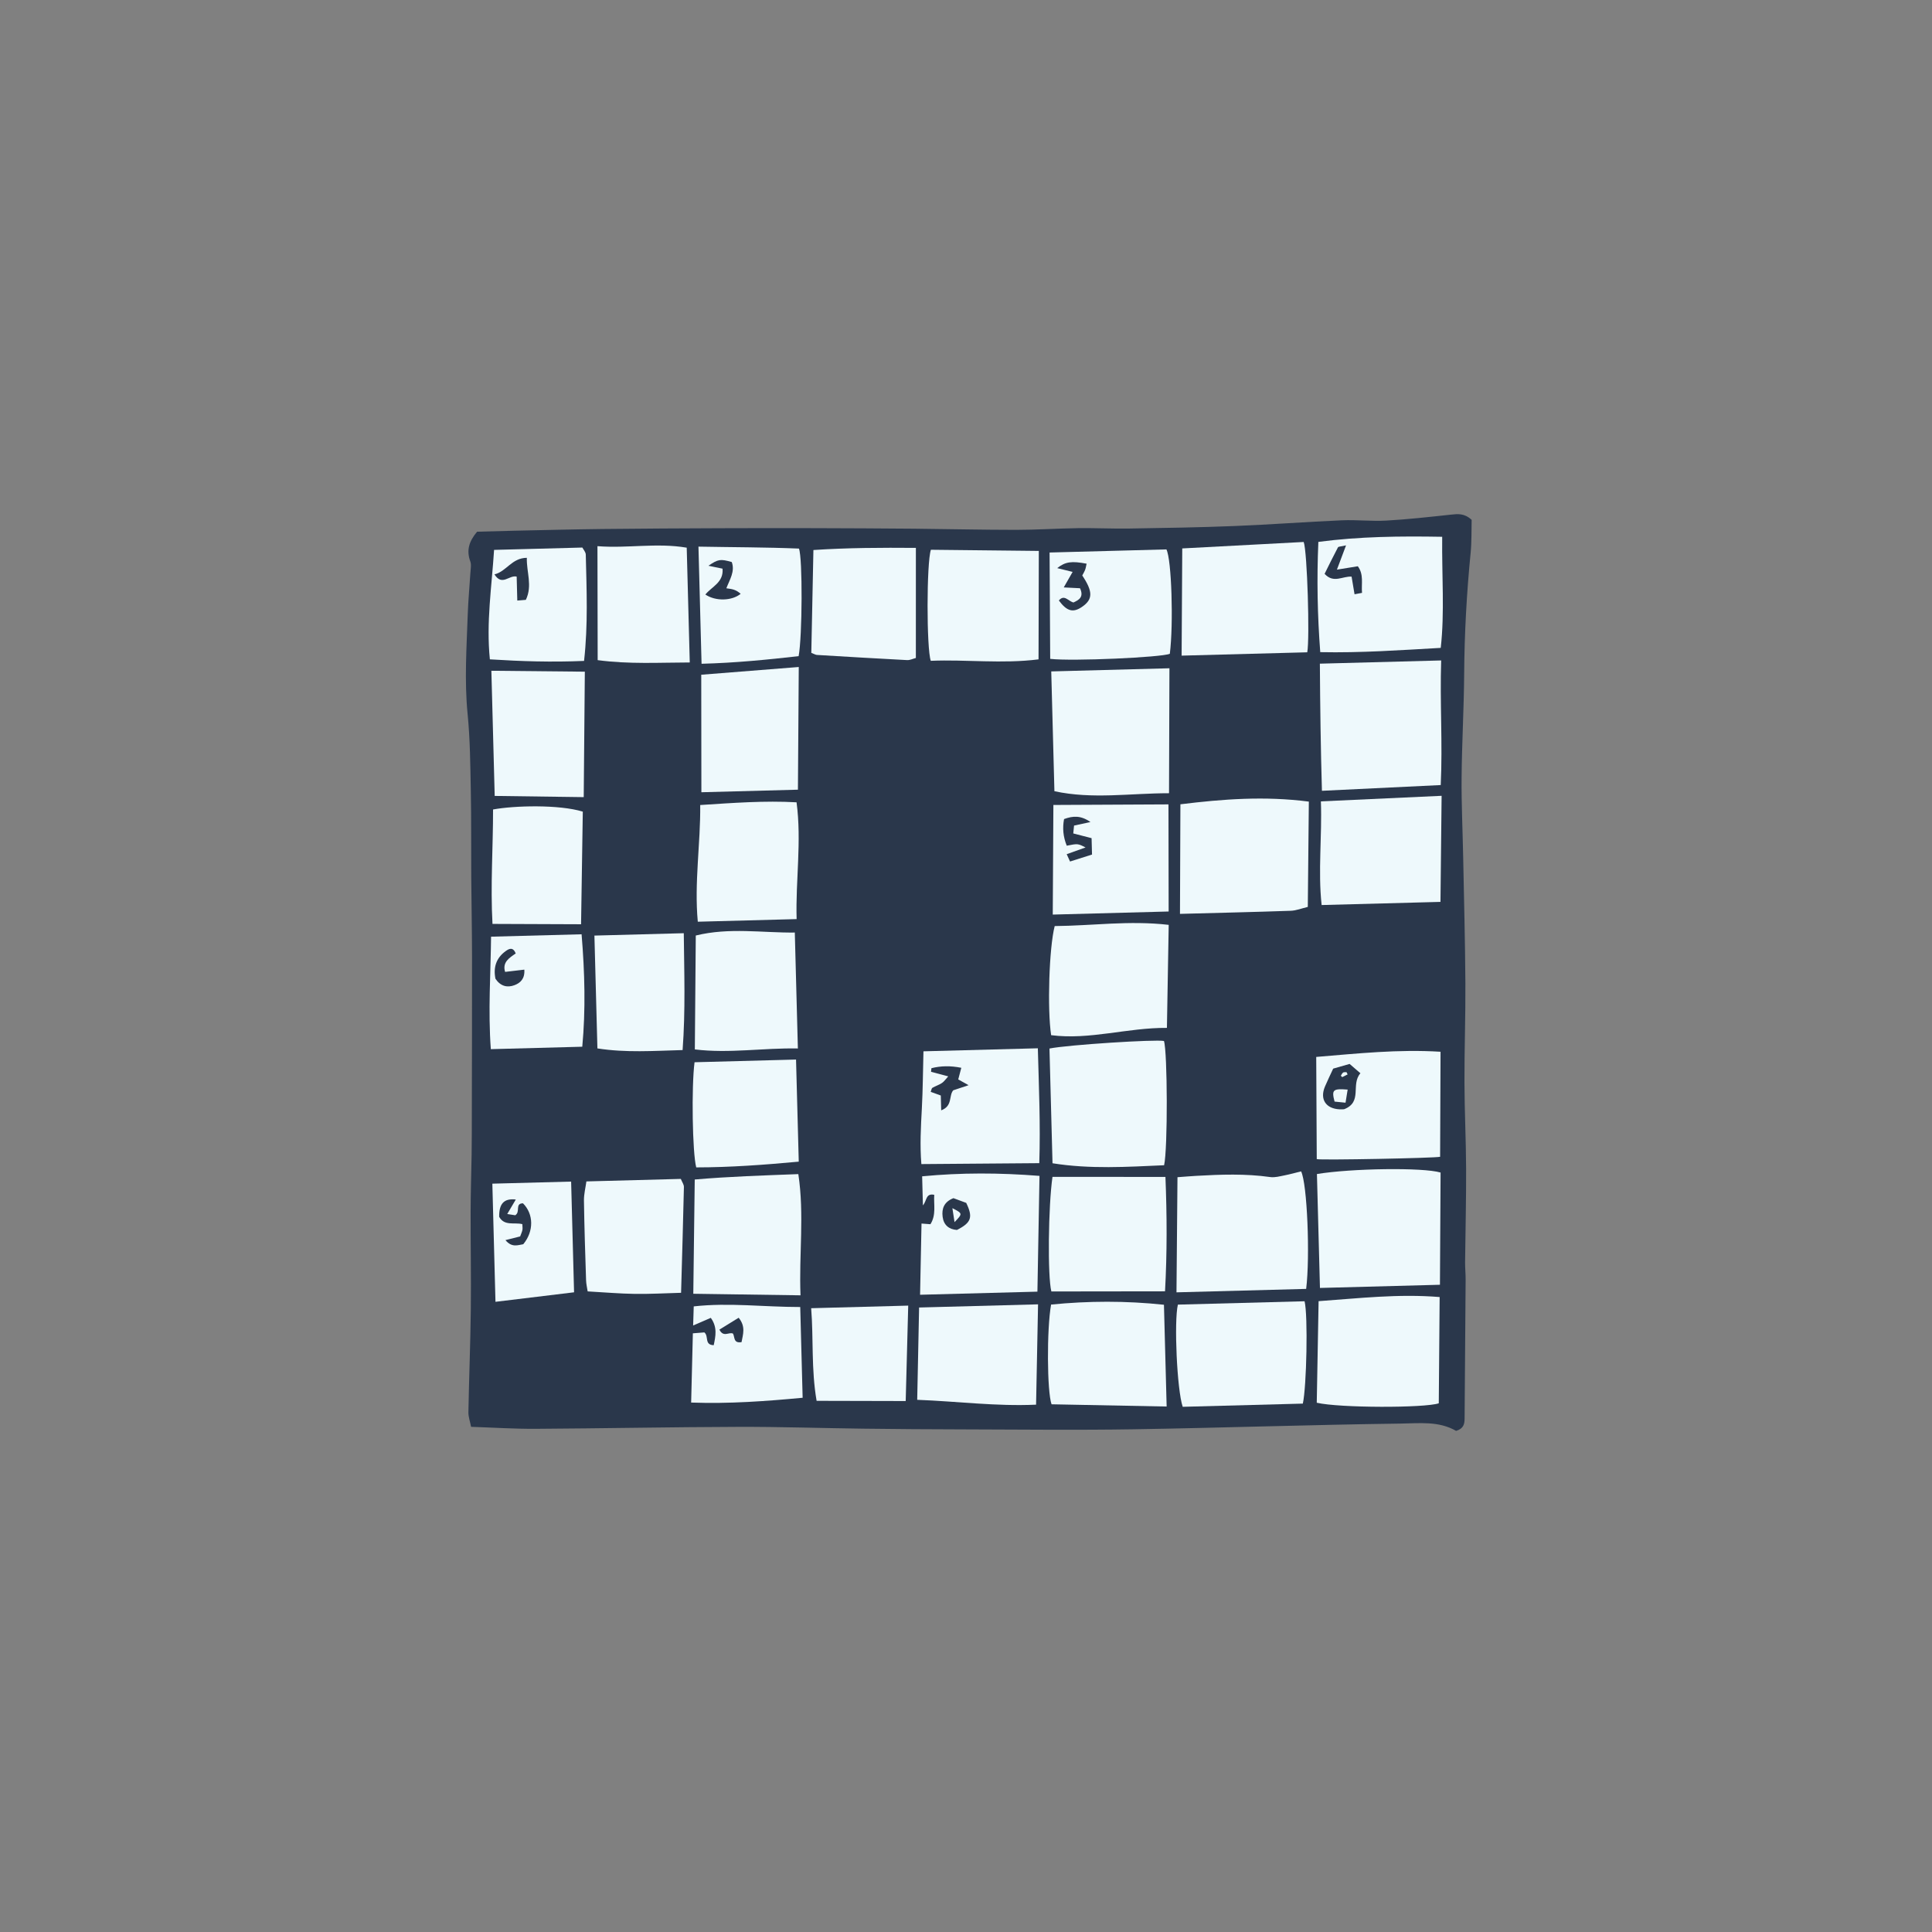 <svg version="1.1" id="svg" xmlns="http://www.w3.org/2000/svg" xmlns:xlink="http://www.w3.org/1999/xlink" x="0px" y="0px"
	 width="200px" height="200px" viewBox="0 0 200 200" enable-background="new 0 0 200 200" xml:space="preserve">
<rect x="0" y="0" width="200" height="200" fill="#808080" stroke="none"/>
<path class="stroke" fill="#2a374b"  d="M150.195,53.276c-2.224,0.24-4.449,0.488-6.68,0.616c-1.53,0.087-3.074-0.097-4.605-0.03
	c-3.717,0.162-7.429,0.446-11.145,0.593c-3.619,0.145-7.239,0.201-10.86,0.258c-1.77,0.028-3.542-0.062-5.314-0.039
	c-2.133,0.03-4.267,0.176-6.399,0.176c-3.537-0.001-7.075-0.086-10.612-0.12C91.141,54.7,87.7,54.684,84.26,54.675
	c-3.208-0.008-6.418-0.007-9.627,0.006c-4.082,0.017-8.166,0.033-12.249,0.081c-3.027,0.034-6.054,0.112-9.081,0.177
	c-1.335,0.028-2.671,0.069-3.914,0.103c-0.828,0.981-1.125,1.923-0.707,3.064c0.135,0.369,0.032,0.833,0.009,1.251
	c-0.085,1.397-0.22,2.792-0.269,4.19c-0.117,3.449-0.357,6.889-0.017,10.349c0.262,2.64,0.281,5.307,0.333,7.964
	c0.059,2.985,0.024,5.972,0.045,8.957c0.019,2.708,0.078,5.413,0.08,8.12c0.008,5.454-0.01,10.908-0.02,16.362
	c-0.002,1.399-0.002,2.797-0.021,4.196c-0.029,1.953-0.1,3.905-0.104,5.857c-0.009,3.403,0.06,6.806,0.02,10.208
	c-0.041,3.542-0.185,7.084-0.25,10.627c-0.009,0.477,0.172,0.959,0.279,1.519c2.32,0.075,4.504,0.218,6.686,0.205
	c6.996-0.042,13.992-0.182,20.988-0.203c4.292-0.013,8.584,0.134,12.876,0.187c3.451,0.044,6.903,0.068,10.355,0.075
	c5.877,0.013,11.758,0.085,17.633-0.01c9.232-0.15,18.464-0.469,27.697-0.591c1.912-0.025,3.938-0.285,5.733,0.756
	c0.773-0.233,0.874-0.71,0.879-1.26c0.035-4.8,0.076-9.6,0.107-14.4c0.004-0.6-0.061-1.2-0.056-1.8
	c0.034-3.217,0.118-6.436,0.106-9.653c-0.009-2.973-0.163-5.947-0.171-8.92c-0.012-3.438,0.117-6.877,0.096-10.316
	c-0.028-4.334-0.142-8.669-0.228-13.003c-0.052-2.75-0.188-5.5-0.164-8.25c0.029-3.58,0.24-7.159,0.266-10.739
	c0.027-4.193,0.258-8.37,0.668-12.542c0.116-1.189,0.079-2.395,0.106-3.428C151.59,53.116,150.911,53.199,150.195,53.276z"/>
<path fill-rule="evenodd" clip-rule="evenodd" fill="#eef9fc" class="fill" d="M149.144,81.269c-4.137,0.2-8.115,0.393-12.298,0.594
	c-0.129-4.448-0.185-8.733-0.213-13.161c4.201-0.112,8.271-0.22,12.557-0.333C149.045,72.712,149.351,76.917,149.144,81.269z"/>
<path fill-rule="evenodd" clip-rule="evenodd" fill="#eef9fc" class="fill" d="M121.789,133.782c0.035-4.083,0.068-7.934,0.103-11.918
	c0.745-0.054,1.335-0.105,1.924-0.139c2.562-0.146,5.119-0.239,7.677,0.124c0.479,0.068,0.997-0.081,1.488-0.176
	c0.583-0.114,1.157-0.278,1.707-0.413c0.634,1.238,0.942,8.824,0.525,12.166C130.831,133.542,126.435,133.659,121.789,133.782z"/>
<path fill-rule="evenodd" clip-rule="evenodd" fill="#eef9fc" class="fill" d="M121.06,69.179c-0.014,4.299-0.029,8.555-0.043,12.935
	c-4.034-0.001-7.915,0.645-11.864-0.208c-0.109-4.128-0.217-8.194-0.328-12.401C112.932,69.396,116.877,69.291,121.06,69.179z"/>
<path fill-rule="evenodd" clip-rule="evenodd" fill="#eef9fc" class="fill" d="M135.491,82.982c-0.036,3.717-0.071,7.244-0.108,10.901
	c-0.623,0.147-1.195,0.381-1.773,0.401c-3.757,0.131-7.514,0.215-11.459,0.32c0.015-3.859,0.029-7.553,0.045-11.343
	C126.598,82.716,130.921,82.392,135.491,82.982z"/>
<path fill-rule="evenodd" clip-rule="evenodd" fill="#eef9fc" class="fill" d="M108.641,108.544c1.916-0.388,10.977-0.961,11.852-0.782
	c0.367,1.12,0.402,11.172,0.015,12.863c-3.807,0.168-7.644,0.419-11.552-0.205C108.85,116.47,108.746,112.542,108.641,108.544z"/>
<path fill-rule="evenodd" clip-rule="evenodd" fill="#eef9fc" class="fill" d="M136.328,121.535c3.566-0.588,10.967-0.699,12.8-0.154
	c-0.022,3.786-0.044,7.628-0.066,11.617c-4.179,0.111-8.247,0.219-12.421,0.33C136.537,129.434,136.432,125.474,136.328,121.535z"/>
<path fill-rule="evenodd" clip-rule="evenodd" fill="#eef9fc" class="fill" d="M122.321,67.871c0.022-3.711,0.044-7.319,0.066-11.098
	c4.296-0.229,8.458-0.45,12.571-0.668c0.369,0.965,0.638,10.002,0.369,11.421C131.097,67.638,126.844,67.75,122.321,67.871z"/>
<path fill-rule="evenodd" clip-rule="evenodd" fill="#eef9fc" class="fill" d="M149.295,55.568c-0.044,4.074,0.262,7.83-0.15,11.5
	c-4.197,0.237-8.265,0.527-12.473,0.442c-0.291-3.846-0.363-7.55-0.196-11.413C140.735,55.534,144.938,55.493,149.295,55.568z
	 M139.342,56.456c-0.522,0.123-0.784,0.109-0.838,0.209c-0.492,0.923-0.948,1.866-1.382,2.739c0.935,1.024,1.87,0.221,2.794,0.29
	c0.102,0.602,0.197,1.174,0.306,1.825c0.3-0.056,0.505-0.095,0.774-0.145c-0.085-0.96,0.205-1.891-0.434-2.755
	c-0.693,0.112-1.354,0.22-2.164,0.35C138.722,58.108,138.976,57.43,139.342,56.456z"/>
<path fill-rule="evenodd" clip-rule="evenodd" fill="#eef9fc" class="fill" d="M108.837,133.692c-0.4-1.567-0.321-8.816,0.116-11.865
	c3.822,0.002,7.66,0.005,11.693,0.008c0.16,3.969,0.175,7.875-0.043,11.842C116.575,133.682,112.693,133.687,108.837,133.692z"/>
<path fill-rule="evenodd" clip-rule="evenodd" fill="#eef9fc" class="fill" d="M135.049,134.706c0.365,1.479,0.209,8.846-0.18,10.595
	c-4.136,0.11-8.303,0.221-12.435,0.331c-0.595-1.737-0.911-8.875-0.499-10.578C126.291,134.938,130.646,134.823,135.049,134.706z"/>
<path fill-rule="evenodd" clip-rule="evenodd" fill="#eef9fc" class="fill" d="M136.501,134.696c4.186-0.296,8.237-0.776,12.531-0.426
	c-0.028,3.699-0.06,7.347-0.09,10.999c-1.454,0.494-10.28,0.489-12.632-0.058C136.373,141.792,136.434,138.33,136.501,134.696z"/>
<path fill-rule="evenodd" clip-rule="evenodd" fill="#eef9fc" class="fill" d="M95.246,134.033c0.052-2.567,0.1-4.926,0.149-7.372
	c0.286,0.021,0.575,0.042,0.923,0.069c0.616-0.976,0.328-2.023,0.394-3.045c-0.907-0.181-0.74,0.602-1.173,1.096
	c-0.027-1.05-0.051-1.933-0.079-3.009c4.034-0.386,7.992-0.374,12.148-0.045c-0.074,4.059-0.145,8.033-0.215,11.984
	C103.269,133.82,99.298,133.926,95.246,134.033z M98.7,124.033c-0.965,0.377-1.231,1.077-1.119,1.933
	c0.11,0.851,0.649,1.298,1.48,1.359c1.487-0.755,1.683-1.309,0.962-2.803C99.638,124.379,99.206,124.219,98.7,124.033z"/>
<path fill-rule="evenodd" clip-rule="evenodd" fill="#eef9fc" class="fill" d="M120.984,95.741c-0.062,3.598-0.121,7.03-0.185,10.666
	c-4.104-0.031-7.979,1.27-11.986,0.754c-0.407-2.688-0.212-9.06,0.369-11.295C113.021,95.837,116.896,95.268,120.984,95.741z"/>
<path fill-rule="evenodd" clip-rule="evenodd" fill="#eef9fc" class="fill" d="M107.586,120.41c-4.135,0.033-8.081,0.063-12.206,0.096
	c-0.161-1.928-0.054-3.844,0.05-5.768c0.104-1.945,0.113-3.894,0.166-5.906c3.971-0.105,7.804-0.208,11.841-0.314
	C107.543,112.535,107.717,116.406,107.586,120.41z M97.432,114.942c1.209-0.449,0.768-1.51,1.246-2.073
	c0.467-0.155,0.924-0.308,1.59-0.531c-0.497-0.276-0.793-0.441-1.071-0.596c0.108-0.414,0.197-0.751,0.317-1.204
	c-1.126-0.224-2.113-0.207-3.093,0.042c-0.013,0.124-0.027,0.247-0.041,0.371c0.54,0.143,1.077,0.287,1.782,0.474
	c-0.251,0.272-0.418,0.529-0.65,0.686c-0.305,0.204-0.67,0.313-0.989,0.499c-0.088,0.051-0.102,0.229-0.177,0.418
	c0.373,0.136,0.705,0.256,1.045,0.379C97.404,113.873,97.415,114.312,97.432,114.942z"/>
<path fill-rule="evenodd" clip-rule="evenodd" fill="#eef9fc" class="fill" d="M82.868,134.091c-3.836-0.056-7.399-0.107-11.098-0.161
	c0.05-3.948,0.1-7.794,0.149-11.828c3.598-0.312,7.104-0.419,10.724-0.558C83.278,125.747,82.701,129.82,82.868,134.091z"/>
<path fill-rule="evenodd" clip-rule="evenodd" fill="#eef9fc" class="fill" d="M149.235,82.382c-0.042,3.744-0.079,7.261-0.118,10.981
	c-4.132,0.11-8.155,0.217-12.302,0.327c-0.388-3.558,0.053-7.069-0.077-10.732C140.865,82.768,144.883,82.583,149.235,82.382z"/>
<path fill-rule="evenodd" clip-rule="evenodd" fill="#eef9fc" class="fill" d="M107.538,57.031c-0.01,3.849-0.019,7.472-0.029,11.226
	c-3.773,0.48-7.484-0.003-11.154,0.15c-0.448-1.247-0.442-10.167,0.011-11.496C99.999,56.95,103.663,56.989,107.538,57.031z"/>
<path fill-rule="evenodd" clip-rule="evenodd" fill="#eef9fc" class="fill" d="M120.747,56.875c0.537,1.035,0.742,7.685,0.354,10.804
	c-0.85,0.373-10.113,0.792-12.385,0.526c-0.021-3.619-0.041-7.263-0.063-11.009C112.805,57.085,116.786,56.98,120.747,56.875z
	 M111.803,60.895c0.428,0.922-0.122,1.214-0.679,1.474c-0.552-0.139-0.943-0.877-1.512-0.207c0.835,1.127,1.479,1.296,2.41,0.653
	c1.12-0.773,1.13-1.569,0.013-3.242c0.095-0.184,0.219-0.382,0.299-0.595c0.074-0.199,0.101-0.415,0.149-0.626
	c-1.548-0.29-2.198-0.21-3.04,0.459c0.613,0.149,1.096,0.268,1.594,0.391c-0.288,0.504-0.543,0.95-0.919,1.607
	C110.831,60.845,111.264,60.868,111.803,60.895z"/>
<path fill-rule="evenodd" clip-rule="evenodd" fill="#eef9fc" class="fill" d="M82.596,108.537c-3.65-0.067-7.117,0.534-10.667,0.098
	c0.033-3.951,0.065-7.833,0.098-11.791c3.486-0.856,6.907-0.268,10.251-0.308C82.385,100.579,82.488,104.5,82.596,108.537z"/>
<path fill-rule="evenodd" clip-rule="evenodd" fill="#eef9fc" class="fill" d="M120.492,135.068c0.094,3.546,0.185,6.964,0.279,10.535
	c-4.057-0.078-7.991-0.155-11.914-0.231c-0.469-1.294-0.506-7.771-0.048-10.324C112.668,134.664,116.548,134.648,120.492,135.068z"
	/>
<path fill-rule="evenodd" clip-rule="evenodd" fill="#eef9fc" class="fill" d="M149.124,108.877c-0.015,3.761-0.03,7.334-0.044,10.874
	c-0.604,0.137-12.24,0.362-12.77,0.243c-0.018-3.466-0.035-6.966-0.055-10.581C140.58,109.057,144.725,108.605,149.124,108.877z
	 M140.83,111.103c-0.464-0.4-0.793-0.684-1.119-0.965c-0.656,0.188-1.224,0.349-1.701,0.486c-0.325,0.704-0.606,1.277-0.854,1.864
	c-0.546,1.298,0.085,2.275,1.507,2.349c0.227,0.012,0.455-0.009,0.48-0.01C141.09,114.07,139.803,112.273,140.83,111.103z"/>
<path fill-rule="evenodd" clip-rule="evenodd" fill="#eef9fc" class="fill" d="M120.959,83.27c0.005,3.777,0.012,7.429,0.019,11.088
	c-4.086,0.108-7.976,0.212-11.997,0.319c0.022-3.888,0.044-7.662,0.065-11.348C113.072,83.31,116.906,83.29,120.959,83.27z
	 M110.43,87.547c1.148-0.226,1.148-0.226,1.946,0.182c-0.735,0.263-1.309,0.466-1.952,0.695c0.102,0.223,0.188,0.415,0.346,0.76
	c0.776-0.246,1.505-0.476,2.275-0.72c-0.016-0.61-0.029-1.099-0.045-1.697c-0.642-0.166-1.246-0.322-1.896-0.49
	c0.03-0.302,0.054-0.56,0.081-0.813c0.543-0.118,1.01-0.218,1.699-0.367c-0.999-0.697-1.801-0.649-2.733-0.307
	C109.978,85.722,110.051,86.604,110.43,87.547z"/>
<path fill-rule="evenodd" clip-rule="evenodd" fill="#eef9fc" class="fill" d="M72.486,83.336c3.429-0.219,6.652-0.468,9.973-0.281
	c0.541,4.07-0.107,8.032,0.007,12.09c-3.452,0.092-6.775,0.18-10.231,0.271C71.859,91.332,72.524,87.39,72.486,83.336z"/>
<path fill-rule="evenodd" clip-rule="evenodd" fill="#eef9fc" class="fill" d="M107.459,135.025c-0.069,3.51-0.136,6.876-0.205,10.386
	c-4.125,0.188-8.121-0.344-12.305-0.503c0.067-3.238,0.131-6.38,0.195-9.555C99.298,135.241,103.275,135.136,107.459,135.025z"/>
<path fill-rule="evenodd" clip-rule="evenodd" fill="#eef9fc" class="fill" d="M82.601,81.748c-3.422,0.091-6.661,0.177-9.994,0.265
	c-0.004-4.095-0.009-8.077-0.014-12.165c3.471-0.276,6.784-0.538,10.095-0.801C82.659,73.368,82.63,77.506,82.601,81.748z"/>
<path fill-rule="evenodd" clip-rule="evenodd" fill="#eef9fc" class="fill" d="M60.542,69.532c-0.039,4.366-0.077,8.619-0.115,12.987
	c-3.139-0.042-6.132-0.083-9.216-0.125c-0.113-4.285-0.226-8.538-0.344-12.957C54.111,69.469,57.242,69.5,60.542,69.532z"/>
<path fill-rule="evenodd" clip-rule="evenodd" fill="#eef9fc" class="fill" d="M94.812,56.717c0,3.865,0,7.583-0.002,11.397
	c-0.309,0.08-0.611,0.235-0.903,0.22c-3.118-0.162-6.233-0.348-9.35-0.536c-0.13-0.008-0.255-0.092-0.571-0.213
	c0.07-3.46,0.143-6.971,0.218-10.647C87.776,56.702,91.238,56.688,94.812,56.717z"/>
<path fill-rule="evenodd" clip-rule="evenodd" fill="#eef9fc" class="fill" d="M71.899,109.963c3.49-0.093,6.928-0.184,10.507-0.279
	c0.094,3.516,0.185,6.965,0.281,10.569c-3.541,0.329-7.088,0.592-10.613,0.595C71.673,119.318,71.572,112.49,71.899,109.963z"/>
<path fill-rule="evenodd" clip-rule="evenodd" fill="#eef9fc" class="fill" d="M60.704,122.3c3.354-0.089,6.561-0.174,9.774-0.26
	c0.131,0.327,0.326,0.585,0.32,0.839c-0.08,3.618-0.189,7.236-0.293,10.951c-1.649,0.044-3.219,0.136-4.785,0.113
	c-1.581-0.023-3.161-0.162-4.886-0.258c-0.055-0.367-0.152-0.762-0.164-1.159c-0.089-2.75-0.18-5.499-0.22-8.25
	C60.443,123.605,60.618,122.932,60.704,122.3z"/>
<path fill-rule="evenodd" clip-rule="evenodd" fill="#eef9fc" class="fill" d="M72.625,68.713c-0.109-4.123-0.213-8.013-0.321-12.126
	c3.539,0.066,6.992,0.06,10.404,0.202c0.385,0.983,0.349,9.093-0.034,11.137C79.444,68.287,76.179,68.62,72.625,68.713z
	 M74.797,58.868c0.132,1.429-1.125,1.862-1.778,2.678c1.076,0.718,2.753,0.661,3.656-0.075c-0.431-0.368-0.722-0.488-1.484-0.573
	c0.344-0.89,0.918-1.744,0.561-2.717c-1.177-0.333-1.415-0.3-2.414,0.386C73.861,58.674,74.273,58.759,74.797,58.868z"/>
<path fill-rule="evenodd" clip-rule="evenodd" fill="#eef9fc" class="fill" d="M61.848,56.539c3.146,0.246,6.111-0.372,9.241,0.156
	c0.104,3.93,0.208,7.809,0.315,11.883c-3.156,0.005-6.244,0.195-9.533-0.24C61.863,64.502,61.855,60.634,61.848,56.539z"/>
<path fill-rule="evenodd" clip-rule="evenodd" fill="#eef9fc" class="fill" d="M60.152,95.679c-3.176-0.012-6.101-0.023-9.17-0.036
	c-0.22-4.006,0.064-7.938,0.059-11.845c2.156-0.406,6.837-0.533,9.29,0.223C60.273,87.806,60.214,91.641,60.152,95.679z"/>
<path fill-rule="evenodd" clip-rule="evenodd" fill="#eef9fc" class="fill" d="M70.785,96.605c0.041,4.037,0.184,7.973-0.122,12.097
	c-3.013,0.082-5.86,0.291-8.819-0.171c-0.104-3.936-0.205-7.767-0.31-11.68C64.62,96.769,67.578,96.69,70.785,96.605z"/>
<path fill-rule="evenodd" clip-rule="evenodd" fill="#eef9fc" class="fill" d="M60.462,68.418c-3.349,0.144-6.535,0.041-9.751-0.163
	c-0.387-3.836,0.191-7.484,0.436-11.33c2.994-0.08,5.996-0.159,9.139-0.243c0.099,0.195,0.347,0.462,0.354,0.735
	C60.724,61.044,60.883,64.671,60.462,68.418z M54.538,57.745c-1.566,0.011-2.116,1.423-3.352,1.713
	c0.794,1.26,1.505,0.043,2.299,0.23c0.021,0.787,0.042,1.599,0.065,2.482c0.372-0.031,0.627-0.052,0.885-0.073
	C55.143,60.617,54.494,59.229,54.538,57.745z"/>
<path fill-rule="evenodd" clip-rule="evenodd" fill="#eef9fc" class="fill" d="M50.81,108.608c-0.292-3.987-0.013-7.818,0.025-11.643
	c3.197-0.084,6.206-0.165,9.371-0.249c0.329,3.983,0.428,7.812,0.071,11.64C57.104,108.441,54.016,108.523,50.81,108.608z
	 M53.389,98.7c-0.281-0.686-0.674-0.506-1.03-0.251c-1.017,0.728-1.304,1.728-1.068,2.875c0.522,0.77,1.22,0.947,1.979,0.657
	c0.597-0.229,1.073-0.657,1.009-1.605c-0.711,0.083-1.352,0.159-1.991,0.234C51.979,99.601,52.739,99.148,53.389,98.7z"/>
<path fill-rule="evenodd" clip-rule="evenodd" fill="#eef9fc" class="fill" d="M82.84,135.302c0.085,3.217,0.164,6.218,0.249,9.394
	c-3.768,0.352-7.539,0.638-11.542,0.497c0.061-2.453,0.119-4.759,0.178-7.168c0.494-0.04,0.883-0.071,1.188-0.095
	c0.487,0.394-0.032,1.293,0.971,1.324c0.194-0.942,0.4-1.847-0.302-2.831c-0.586,0.254-1.116,0.485-1.829,0.794
	c0.023-0.726,0.039-1.3,0.062-1.979C75.47,134.827,79.025,135.301,82.84,135.302z M76.764,138.939
	c0.146-0.8,0.454-1.612-0.298-2.527c-0.67,0.413-1.331,0.821-1.992,1.23c0.413,0.843,0.994,0.215,1.403,0.41
	C76.084,138.403,75.896,139.08,76.764,138.939z"/>
<path fill-rule="evenodd" clip-rule="evenodd" fill="#eef9fc" class="fill" d="M94.018,135.157c-0.09,3.393-0.171,6.532-0.26,9.878
	c-3.158-0.008-6.119-0.015-9.223-0.022c-0.568-3.291-0.312-6.437-0.563-9.588C87.34,135.334,90.527,135.25,94.018,135.157z"/>
<path fill-rule="evenodd" clip-rule="evenodd" fill="#eef9fc" class="fill" d="M50.968,122.533c2.851-0.075,5.49-0.146,8.155-0.216
	c0.101,3.82,0.2,7.578,0.304,11.461c-2.734,0.331-5.386,0.652-8.136,0.985C51.185,130.7,51.078,126.718,50.968,122.533z
	 M53.846,127.994c-0.561,0.141-0.977,0.246-1.522,0.383c0.659,0.798,1.282,0.514,1.843,0.425c1.113-1.337,1.084-3.126-0.028-4.236
	c-0.869,0.011-0.231,0.888-0.804,1.237c-0.146-0.022-0.414-0.064-0.826-0.129c0.344-0.582,0.603-1.021,0.886-1.499
	c-1.23-0.142-1.738,0.436-1.72,1.789c0.544,0.981,1.562,0.552,2.396,0.757c0.006,0.242,0.045,0.431,0.008,0.605
	C54.033,127.547,53.932,127.756,53.846,127.994z"/>
<path fill-rule="evenodd" clip-rule="evenodd" fill="#eef9fc" class="fill" d="M98.59,125.068c1.076,0.557,1.076,0.557,0.224,1.445
	C98.724,125.929,98.656,125.498,98.59,125.068z"/>
<path fill-rule="evenodd" clip-rule="evenodd" fill="#eef9fc" class="fill" d="M139.289,114.151c-0.546-0.055-0.852-0.086-1.135-0.115
	c-0.32-1.22-0.178-1.362,1.355-1.242C139.441,113.212,139.375,113.617,139.289,114.151z"/>
<path fill-rule="evenodd" clip-rule="evenodd" fill="#eef9fc" class="fill" d="M139.507,111.222c-0.188,0.094-0.376,0.188-0.562,0.282
	c-0.048-0.049-0.093-0.098-0.14-0.147c0.076-0.113,0.131-0.258,0.236-0.329c0.083-0.058,0.229-0.028,0.346-0.039
	C139.427,111.067,139.466,111.144,139.507,111.222z"/>
</svg>
